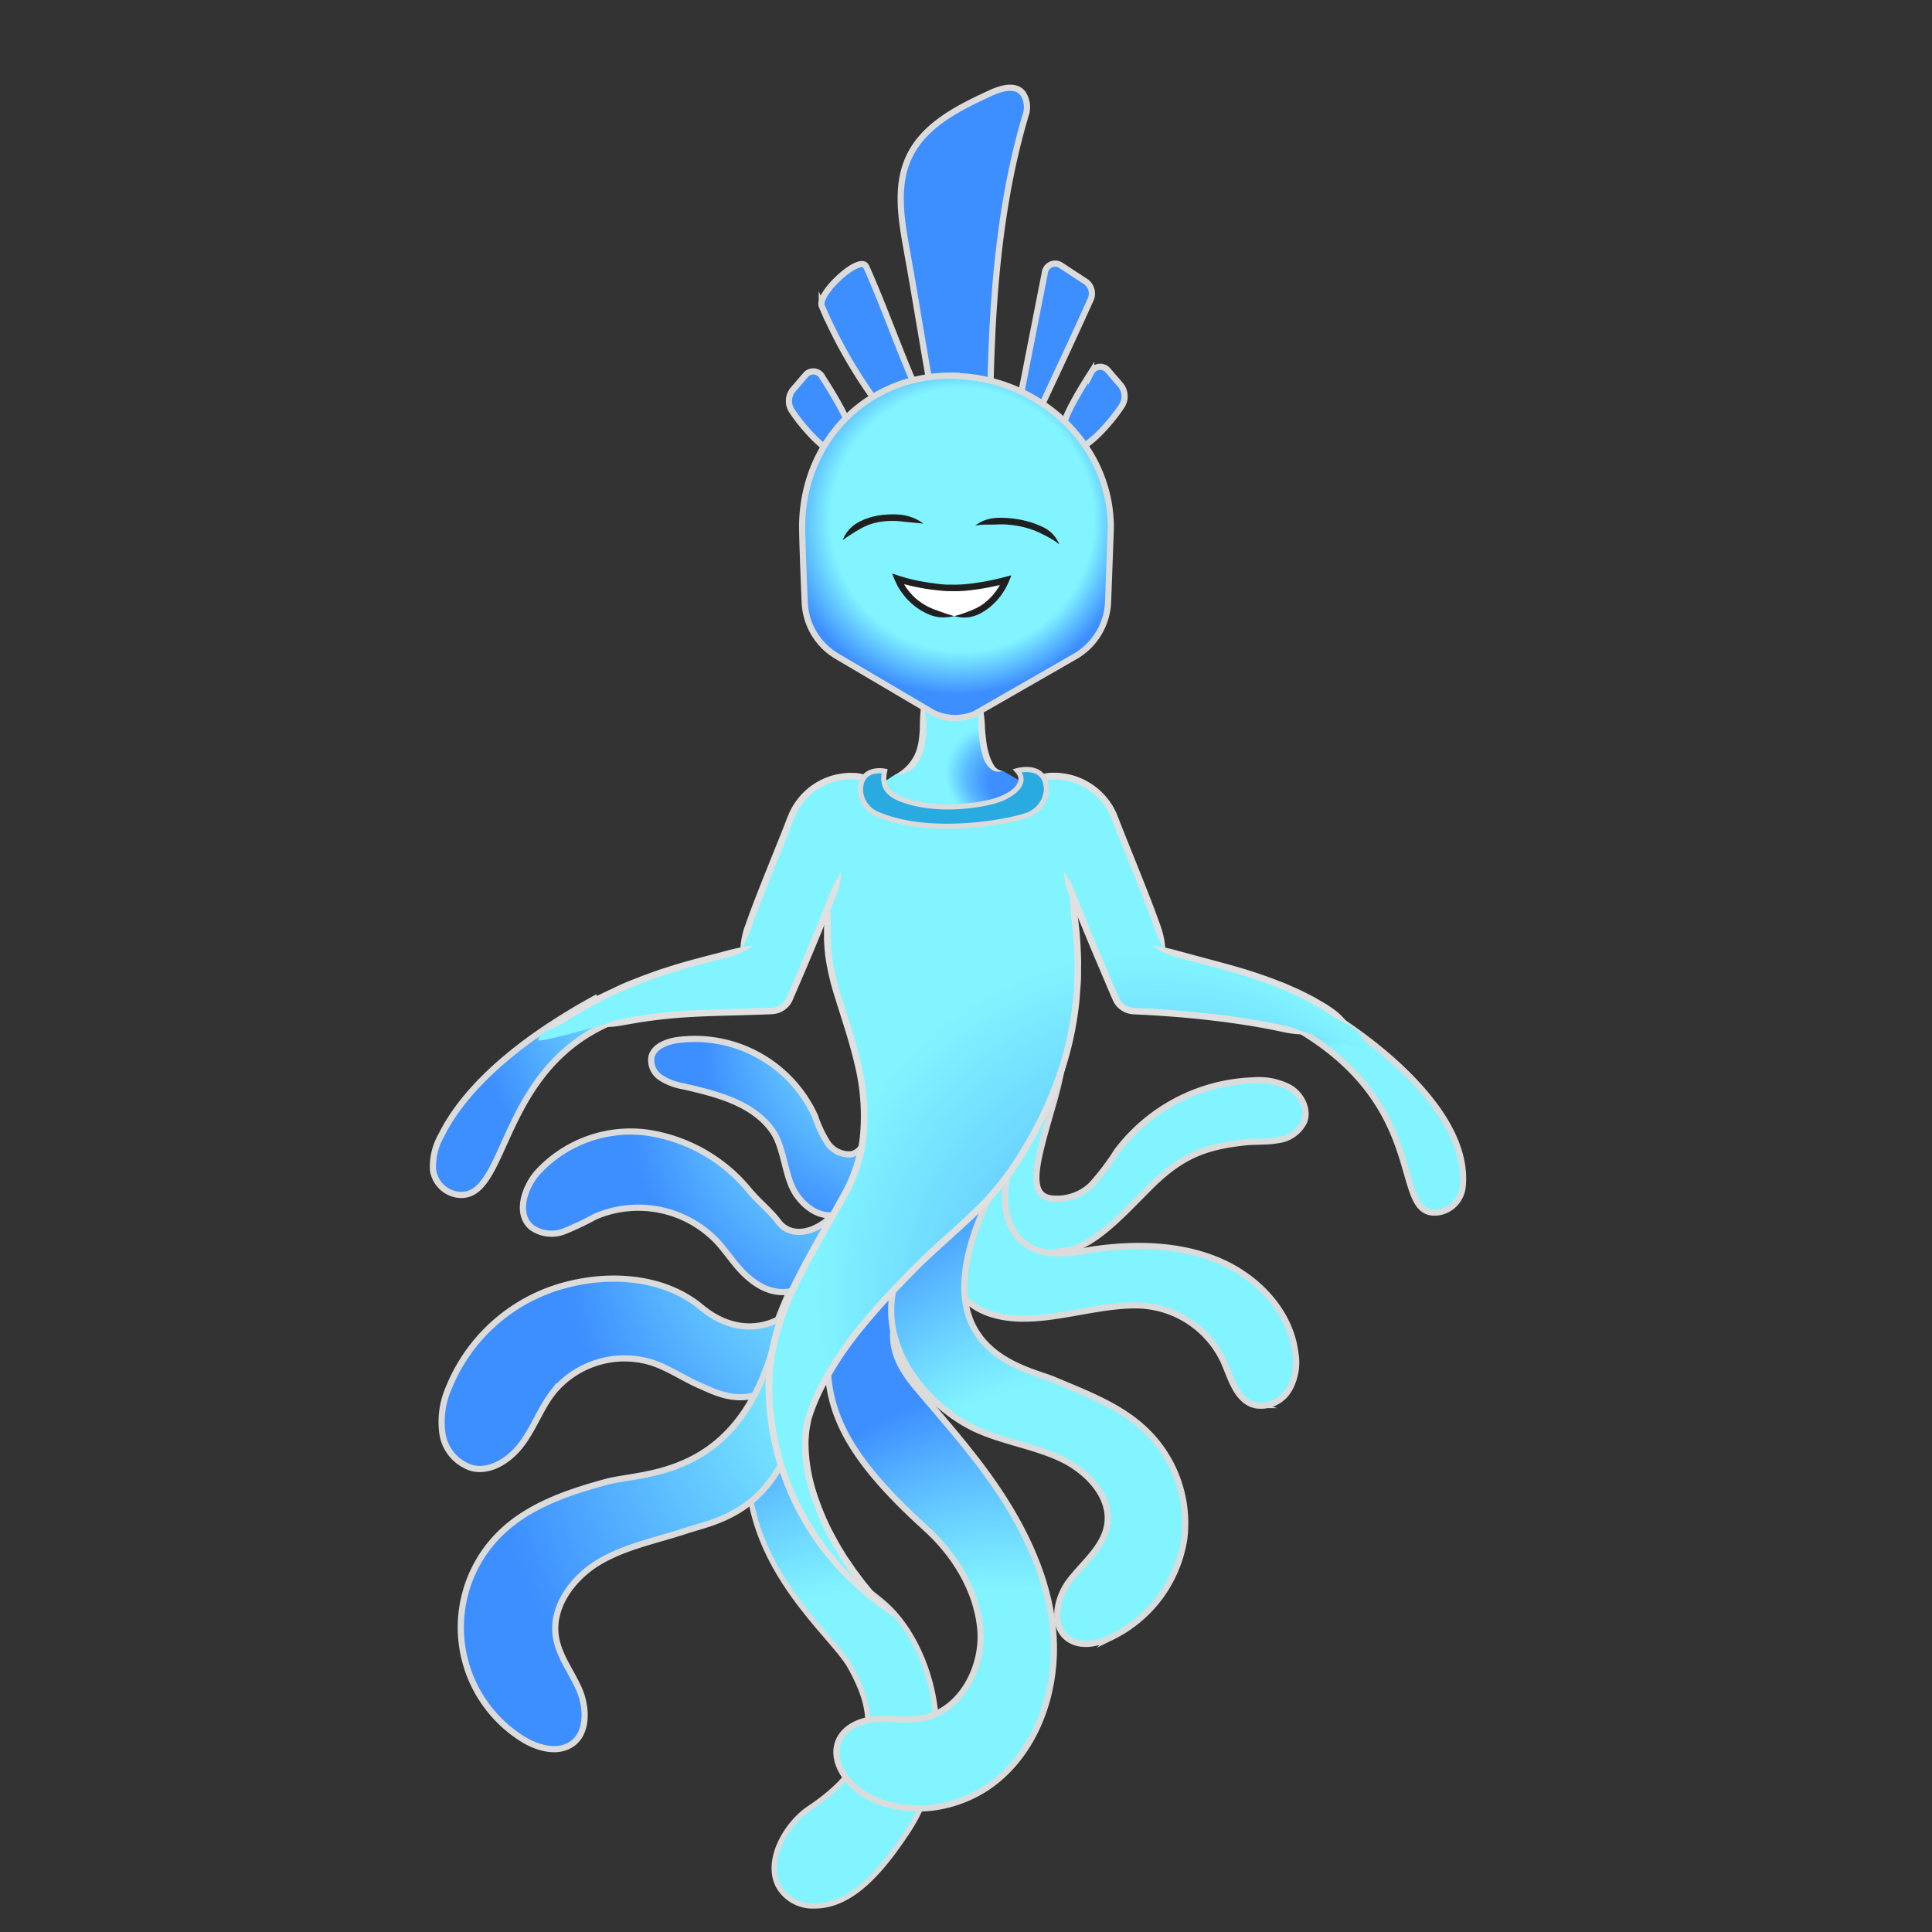 <svg xmlns="http://www.w3.org/2000/svg" xmlns:xlink="http://www.w3.org/1999/xlink" viewBox="0 0 300 300"><rect x="0" y="0" width="300" height="300" fill="#333333" stroke="none"/><defs><style>.cls-1{fill:url(#radial-gradient);}.cls-2{fill:url(#radial-gradient-2);}.cls-3{fill:#e0e0e0;}.cls-10,.cls-11,.cls-12,.cls-13,.cls-14,.cls-15,.cls-16,.cls-17,.cls-18,.cls-19,.cls-20,.cls-21,.cls-22,.cls-23,.cls-24,.cls-4,.cls-8,.cls-9{stroke:#dbdbdb;}.cls-10,.cls-11,.cls-12,.cls-13,.cls-14,.cls-15,.cls-16,.cls-17,.cls-18,.cls-19,.cls-20,.cls-21,.cls-22,.cls-23,.cls-24,.cls-4,.cls-7,.cls-8,.cls-9{stroke-miterlimit:10;}.cls-4{stroke-width:1.5px;fill:url(#radial-gradient-3);}.cls-5{fill:#202020;}.cls-6{fill:#fff;}.cls-7{fill:none;stroke:#000;stroke-width:1.2px;}.cls-8{fill:#29abe2;stroke-width:1.24px;}.cls-10,.cls-11,.cls-12,.cls-14,.cls-15,.cls-16,.cls-17,.cls-18,.cls-19,.cls-20,.cls-21,.cls-22,.cls-23,.cls-24,.cls-9{stroke-width:0.96px;}.cls-9{fill:url(#radial-gradient-4);}.cls-10{fill:url(#radial-gradient-5);}.cls-11{fill:url(#radial-gradient-6);}.cls-12{fill:url(#radial-gradient-7);}.cls-13{stroke-width:0.82px;fill:url(#radial-gradient-8);}.cls-14{fill:url(#radial-gradient-9);}.cls-15{fill:url(#radial-gradient-10);}.cls-16{fill:url(#radial-gradient-11);}.cls-17{fill:url(#radial-gradient-12);}.cls-18{fill:url(#radial-gradient-13);}.cls-19{fill:url(#radial-gradient-14);}.cls-20{fill:url(#radial-gradient-15);}.cls-21{fill:url(#radial-gradient-16);}.cls-22{fill:url(#radial-gradient-17);}.cls-23{fill:url(#radial-gradient-18);}.cls-24{fill:url(#radial-gradient-19);}</style><radialGradient id="radial-gradient" cx="99.93" cy="96.17" fx="116.635" fy="107.404" r="30.48" gradientTransform="translate(0 -6.06)" gradientUnits="userSpaceOnUse"><stop offset="0.15" stop-color="#3d8eff"/><stop offset="0.19" stop-color="#459aff"/><stop offset="0.27" stop-color="#59b9ff"/><stop offset="0.36" stop-color="#7bebff"/><stop offset="0.38" stop-color="#81f4ff"/></radialGradient><radialGradient id="radial-gradient-2" cx="104.14" cy="198.06" fx="209.562" fy="269.512" r="131.86" gradientTransform="translate(0 -6.06)" gradientUnits="userSpaceOnUse"><stop offset="0.06" stop-color="#3d8eff"/><stop offset="0.16" stop-color="#459aff"/><stop offset="0.33" stop-color="#59b9ff"/><stop offset="0.56" stop-color="#7bebff"/><stop offset="0.6" stop-color="#81f4ff"/></radialGradient><radialGradient id="radial-gradient-3" cx="101.28" cy="41.79" fx="107.818" r="42.49" gradientTransform="translate(0 -6.06)" gradientUnits="userSpaceOnUse"><stop offset="0.75" stop-color="#81f4ff"/><stop offset="1" stop-color="#3d8eff"/></radialGradient><radialGradient id="radial-gradient-4" cx="26.62" cy="31.77" fx="54.834" fy="-0.128" r="54.95" gradientTransform="translate(0 -6)" gradientUnits="userSpaceOnUse"><stop offset="0.26" stop-color="#81f4ff"/><stop offset="0.57" stop-color="#3d8eff"/></radialGradient><radialGradient id="radial-gradient-5" cx="170.48" cy="46.86" fx="132.202" fy="72.323" r="56.55" gradientTransform="translate(0 -6)" gradientUnits="userSpaceOnUse"><stop offset="0.64" stop-color="#81f4ff"/><stop offset="0.94" stop-color="#3d8eff"/></radialGradient><radialGradient id="radial-gradient-6" cx="152.92" cy="55.16" fx="89.538" fy="97.309" r="93.63" xlink:href="#radial-gradient-5"/><radialGradient id="radial-gradient-7" cx="152.14" cy="80.49" fx="83.945" fy="125.84" r="100.74" xlink:href="#radial-gradient-5"/><radialGradient id="radial-gradient-8" cx="-2796.71" cy="-388.89" fx="-2864.094" fy="-344.074" r="99.54" gradientTransform="matrix(0.79, -0.01, -0.01, 0.94, 2291.96, 483.91)" xlink:href="#radial-gradient-5"/><radialGradient id="radial-gradient-9" cx="60.3" cy="35.86" fx="86.713" fy="6.002" r="51.44" xlink:href="#radial-gradient-4"/><radialGradient id="radial-gradient-10" cx="52.87" cy="48.45" fx="84.911" fy="12.228" r="62.42" xlink:href="#radial-gradient-4"/><radialGradient id="radial-gradient-11" cx="47.76" cy="73.79" fx="87.231" fy="29.18" r="76.87" xlink:href="#radial-gradient-4"/><radialGradient id="radial-gradient-12" cx="108.43" cy="145.49" fx="54.285" fy="181.497" r="79.99" xlink:href="#radial-gradient-5"/><radialGradient id="radial-gradient-13" cx="132.17" cy="121.57" fx="65.01" fy="166.241" r="99.22" xlink:href="#radial-gradient-5"/><radialGradient id="radial-gradient-14" cx="45.86" cy="108.85" fx="98.629" fy="49.207" r="102.77" xlink:href="#radial-gradient-4"/><radialGradient id="radial-gradient-15" cx="26.85" cy="53.63" fx="90.367" fy="92.767" r="79.44" gradientTransform="translate(0 -5.96)" gradientUnits="userSpaceOnUse"><stop offset="0.23" stop-color="#81f4ff"/><stop offset="0.45" stop-color="#3d8eff"/></radialGradient><radialGradient id="radial-gradient-16" cx="12.42" cy="54.87" fx="57.991" fy="82.952" r="56.99" xlink:href="#radial-gradient-15"/><radialGradient id="radial-gradient-17" cx="4.79" cy="58.72" fx="32.763" fy="75.957" r="34.99" xlink:href="#radial-gradient-15"/><radialGradient id="radial-gradient-18" cx="47.53" cy="57.99" fx="75.506" fy="75.228" r="34.99" xlink:href="#radial-gradient-15"/><radialGradient id="radial-gradient-19" cx="41.55" cy="52.21" fx="76.152" fy="73.529" r="43.28" xlink:href="#radial-gradient-15"/><symbol id="Aquatic_hair_2" data-name="Aquatic_hair_2" viewBox="0 0 53.08 57.66"><path class="cls-20" d="M22.63,48c-1.52-8.48-2.36-14-3.89-22.49-.83-4.62-1.63-9.57.2-13.87,2.25-5.29,7.78-8,12.88-10.36,1.66-.76,3.91-1.38,5,.1a3.86,3.86,0,0,1,.4,3.38C33.06,18.7,32,33.89,31.75,48"/><path class="cls-21" d="M20.55,47.9c-2.74-6.06-5.34-13.58-8.08-19.65-.93-2-7.7,4.26-6.89,6.14A76.25,76.25,0,0,0,16.13,52"/><path class="cls-22" d="M9.86,53.27c-.41-1.8-2.73-5.59-4.2-7.88A1.57,1.57,0,0,0,3,45.15L1.07,47.4a2.77,2.77,0,0,0-.19,3.16c1.34,2.09,4.44,5.74,6.64,6.66"/><path class="cls-23" d="M43.22,52.54c.42-1.8,2.73-5.59,4.2-7.88a1.57,1.57,0,0,1,2.64-.24L52,46.67a2.77,2.77,0,0,1,.19,3.16c-1.34,2.09-4.43,5.74-6.63,6.66"/><path class="cls-24" d="M36.45,48.34C37.68,42.11,38.87,36,40.2,29.26A1.62,1.62,0,0,1,42.62,28l4,2.62a2.26,2.26,0,0,1,.69,2.77c-2.87,6.35-4.72,10.29-7.52,16.27"/></symbol><symbol id="Aquatic_body_2" data-name="Aquatic_body_2" viewBox="0 0 160.96 151.06"><path class="cls-9" d="M26.1,9.49C11.82,17.24,4.79,24.92,1.83,30.94a9.68,9.68,0,0,0-1.3,5.44,4.52,4.52,0,0,0,3.89,3.81c8.57,1,5.64-23.3,29.43-28.59"/><path class="cls-10" d="M136.24,10c9.69,5.29,25.38,17.28,24.17,28.92a4.49,4.49,0,0,1-3.74,4c-8.18,1.07.37-18.59-26.95-31.1"/><path class="cls-11" d="M96.83,26.08c-2.46,8.65-4.33,14.35-.1,14.7a7.72,7.72,0,0,0,6-2.08,37.92,37.92,0,0,0,4-5.27,27.69,27.69,0,0,1,21.18-11,10.12,10.12,0,0,1,5.79,1.22c1.69,1.08,2.8,3.27,2.11,5.15a5.21,5.21,0,0,1-4.09,2.91c-1.72.32-3.5.16-5.24.36-5.41.6-8.91,1.78-13,5.39s-10,11.31-15.42,11.47c0,0-10.13,2.28-11.94-2.85s-1.91-20.6-1.91-20.6L98.55,1.31A57.65,57.65,0,0,1,96.83,26.08Z"/><path class="cls-12" d="M81.26,42c-3.21,13.17,3.29,16.26,7.39,17.09,6.75,1.37,14.44-1.88,21.37-1.72A15.11,15.11,0,0,1,123.26,66c1.18,2.64,2,6.07,4.85,6.85a5.07,5.07,0,0,0,5.25-2.26,8.43,8.43,0,0,0,1.09-5.71c-.73-6.41-5.73-11.79-11.81-14.4s-13.07-2.76-19.72-1.78c-2.33.34-10.76,2.7-13.12-4.87S95.42,22,95.42,22L85.79,10Z"/><path class="cls-13" d="M49.4,81.52c-.43,16.77,13.22,27,15.95,32.05s6.51,13.3-6.39,21.9c-3.55,2.37-6.86,8-4.83,12a6.06,6.06,0,0,0,5.55,3.15c5.91.08,10.61-5.64,14.51-11.51,8.42-12.69,3.89-28.79-3.46-35.33-4.39-3.91-14.12-8.73-12.56-21.75,0,0-1-11.55,4.32-20.54,9.26-15.68,3.24-23.42,3.24-23.42S50,58.13,49.4,81.52Z"/><path class="cls-14" d="M67.22,30.68c.78,1.24-.36,3-1.81,3.23a4.07,4.07,0,0,1-3.7-1.9,19.45,19.45,0,0,1-1.86-4A20.51,20.51,0,0,0,38.28,16.2c-1.59.27-3.4,1-3.82,2.52A3.23,3.23,0,0,0,35.87,22a9.18,9.18,0,0,0,3.54,1.35c5.16,1.19,10.82,2.6,13.85,6.94,1.91,2.74,1.83,7.37,3.82,10.06,2.36,3.2,5.56,3.87,8.08,2"/><path class="cls-15" d="M57.25,54.86c-3.71,1.34-6.49-.64-8.2-2.22S46.12,49,44.53,47.33A16.9,16.9,0,0,0,25.68,43.6a44.12,44.12,0,0,1-4.82,2.28,5.33,5.33,0,0,1-5.07-.66c-2.37-2-1.16-6,.89-8.41a19.64,19.64,0,0,1,17-6.28,25.19,25.19,0,0,1,16,9.06c1.42,1.69,3.18,3.06,4.51,4.83,1.56,2.1,5.25,2.54,9.24-1.86Z"/><path class="cls-16" d="M60.47,50.12c-1,8.46-10.13,14.37-18.32,7.52-6-5-15.06-5.4-22.51-3A26.94,26.94,0,0,0,3,70.11a13.18,13.18,0,0,0-1,7.23,6.62,6.62,0,0,0,4.59,5.29c3,.72,6-1.38,7.83-3.89s2.88-5.52,4.8-7.94a14.32,14.32,0,0,1,15.33-4.54c2.65.88,5,2.54,7.54,3.62S51,74.61,56.22,66.45"/><path class="cls-17" d="M77.08,51.81C68.44,61,72.63,66.69,76,70.66c4.91,5.78,10,11.49,13.94,18s6.88,13.84,7,21.53-2.72,15.71-8.62,20.71-15,6.27-21.28,2.07c-2.71-1.8-4.91-5.37-3.36-8.31,1.12-2.11,3.72-3,6.07-3.08s4.74.31,7-.17c5.89-1.22,9.4-8.09,8.74-14.07s-4.08-11.43-8.5-15.4C64.45,80.55,60.3,72.58,62.29,61.28"/><path class="cls-18" d="M73.62,50.58c-5.93,11.23,2.84,22,11,25.92,4.23,2,9.06,2.65,13.31,4.62s8.11,6.1,7.25,10.54c-.65,3.39-3.74,5.74-5.85,8.53s-2.91,7.39.18,9.16c1.94,1.11,4.44.47,6.44-.5a20.45,20.45,0,0,0,11.24-15.29A20,20,0,0,0,110.33,76c-3.81-3.27-8.69-5.09-13.37-7.07s-24-4.88-7.15-33.83a124.24,124.24,0,0,0,7-18.4c2.77-8.9-15,.2-15,.2Z"/><path class="cls-19" d="M53.61,62.89C48,84.45,33.21,83.19,27.37,84.79s-11.82,3.61-16.2,7.79a20.45,20.45,0,0,0,3.08,32c2.4,1.54,5.71,2.51,8,.78s2.18-5.55,1-8.3-3.18-5.23-3.64-8.21c-.73-4.71,2.64-9.22,6.74-11.65s8.9-3.33,13.42-4.83,13.9-2.74,17.5-17.51Z"/></symbol><symbol id="Aquatic_Male_1" data-name="Aquatic_Male_1" viewBox="0 0 200.6 301.94"><path class="cls-1" d="M86.59,97.53C91,96.37,94.5,92.68,93,80l7.23-11.83L107.55,80c-.37,8.94.72,17.27,5.1,16.65l13,7.48-24.33,26.1-26.45-25Z"/><path class="cls-2" d="M83.79,299.82C69,284.31,61.37,264.22,66.16,251.69s14.28-23.23,24.12-33.25,18.63-15.58,26-27.12c12.84-20.19,17.5-40,12.91-65.37l.19.1c3.46,8.71,8.62,21,10.75,25.9a5,5,0,0,0,4.34,3c14.88.66,28.29,1.64,41.2,5,0,0,15.21,5.05,15,3.56-.52-3.09-3.91-5.13-3.91-5.13-12.87-11.38-34.42-15-44.4-18.12l-.21-.06c-3.15-10-8.1-21.43-12.31-32.26a15.65,15.65,0,0,0-18.24-9.58c-1.36.33-2.45.57-3,.66,0,0,2.1,10.59-18.32,10.59C77.47,109.58,82.52,99,82.52,99c-.58-.09-1.67-.33-3-.66a15.64,15.64,0,0,0-18.24,9.58c-4.21,10.83-9.17,22.22-12.31,32.26l-.36.1c-9.24,2.84-27.38,5.51-46.71,19.43,0,0-2.14,1.39-1.85,2.3.22.71,16.84-4.11,16.84-4.11,16.85-4,24.84-2.32,39.72-3a5,5,0,0,0,4.34-3c1.84-4.26,6.12-14.4,9.29-22.23l.35-.53c-2,14.74,2.48,21.4,6.37,36.19,3.51,13.34,2.77,24-2.34,33.45C66.23,214.27,56.18,228.36,56,245s6,33.2,17.41,46.48Z"/><path class="cls-3" d="M93,80a38.12,38.12,0,0,0-.45,5.86c0,.4,0,1.06-.15,2.4,0,.2-.06.54-.1.82a4,4,0,0,1-.07.51s-.15.77-.26,1.19a9.48,9.48,0,0,1-1.31,3.07A10.3,10.3,0,0,1,88.83,96a12.9,12.9,0,0,1-2.24,1.58,7.06,7.06,0,0,0,2.87-.6A6,6,0,0,0,92,94.74a10.92,10.92,0,0,0,1.54-3.56c.13-.47.27-1.31.27-1.31a3.6,3.6,0,0,0,.1-.56c0-.3.08-.66.1-.88a24.78,24.78,0,0,0,.15-2.55A15.1,15.1,0,0,0,93,80Z"/><path class="cls-3" d="M107.55,80a16.72,16.72,0,0,0-.8,5.92c0,.42,0,1.1.19,2.52,0,.19.07.63.07.63s0,.37.07.57a19.81,19.81,0,0,0,.82,3.68,6,6,0,0,0,1.82,2.84,2.85,2.85,0,0,0,2.93.5,2.74,2.74,0,0,1-2.1-1.32,10.34,10.34,0,0,1-1.14-2.52,19.44,19.44,0,0,1-.75-3.4c0-.2-.07-.55-.07-.55s0-.42-.06-.59c-.14-1.37-.17-2-.19-2.44A31.21,31.21,0,0,0,107.55,80Z"/><path class="cls-3" d="M52.06,139a49.33,49.33,0,0,0-5.77,1.12l-2.39.64c-2.75.71-7.43,1.89-11.35,3.11-2,.63-3.75,1.19-5,1.67l-2.09.75-1.74.68c-1.09.42-2.59,1-4.25,1.78s-3.47,1.63-5.23,2.49-3.38,1.83-4.76,2.61l-3.12,1.92a19.44,19.44,0,0,0-4.45,3.95,24.56,24.56,0,0,0,5.31-2.61l3.07-1.88c1.35-.76,3-1.67,4.69-2.56s3.49-1.76,5.14-2.46,3.11-1.34,4.18-1.75l1.72-.68,2.06-.74c1.26-.47,3-1,5-1.64,3.88-1.21,8.52-2.38,11.28-3.09l2.42-.65A14,14,0,0,0,52.06,139Z"/><path class="cls-3" d="M73.58,121.12a23.05,23.05,0,0,0-2.83,5.2l-1.94,4.84c-1.49,3.67-3.29,8-5,12.11-.88,2.06-1.73,4.07-2.53,5.93l-1.13,2.62a4.12,4.12,0,0,1-1.4,1.59,4.32,4.32,0,0,1-1.67.65c-.49.07-1.1.07-1.54.09l-1.4.06-5.18.16c-3.15.08-7.43.16-11.93.41a125.22,125.22,0,0,0-13.09,1.39c-1.6.26-2.91.5-3.57.63a18.9,18.9,0,0,0-5.59,2,24.94,24.94,0,0,0,5.89-.45l3.53-.61a124.1,124.1,0,0,1,12.92-1.37c4.45-.25,8.72-.33,11.88-.42l5.2-.16,1.41-.06a16.2,16.2,0,0,0,1.73-.11,5.72,5.72,0,0,0,4.24-3.1c.41-.91.76-1.75,1.17-2.7l2.54-5.93c1.75-4.13,3.55-8.45,5-12.13l1.94-4.87A20,20,0,0,0,73.58,121.12Z"/><g id="Aquatic_Male_Head_1-2" data-name="Aquatic_Male_Head_1"><path class="cls-4" d="M101.71.79C80.8-.1,64.52,15.67,64,36.6c-.06,2.16.31,11.83.62,19.17a15.93,15.93,0,0,0,7.83,13.07l23.3,13.74a12.31,12.31,0,0,0,10.08.31l24.39-14a16,16,0,0,0,8-13.22l.67-18c0-20.08-17.09-36-37.16-36.81Z"/></g><path class="cls-5" d="M73.79,40.7,75,39.84c.37-.26.76-.47,1.12-.72.74-.47,1.51-.94,2.52-1.48a5.58,5.58,0,0,1,.75-.35L80,37l.83-.28a7.58,7.58,0,0,1,1.06-.28l.68-.16.61-.08a10.07,10.07,0,0,1,1-.12,19.49,19.49,0,0,1,3.48,0c2.34.28,3.68.36,5.78.58a11.34,11.34,0,0,0-5.62-2.16A20,20,0,0,0,84,34.51c-.32,0-.77.08-1.14.13l-.66.1-.76.17a7.56,7.56,0,0,0-1.18.32l-.92.31-.67.29c-.38.18-.65.28-.84.4a8.63,8.63,0,0,0-2.55,2,10.12,10.12,0,0,0-.84,1.14C74.25,39.8,74,40.24,73.79,40.7Z"/><path class="cls-5" d="M106,37.13a16.41,16.41,0,0,1,2.77-.22c.88,0,1.8,0,3-.06a8.23,8.23,0,0,1,.84,0c.38,0,.89,0,1.56.09a12.7,12.7,0,0,1,1.3.15l.83.12.7.15a12,12,0,0,1,1.21.29,18.07,18.07,0,0,1,3.27,1.17c.54.23,1,.51,1.42.7s.8.45,1.2.64l1.12.68c.38.25.74.54,1.17.86a7.88,7.88,0,0,0-4.22-4.31,19.85,19.85,0,0,0-3.55-1.29c-.36-.11-.87-.22-1.29-.31l-.75-.15-.88-.13a12.12,12.12,0,0,0-1.39-.16c-.72-.08-1.25-.09-1.66-.1a9,9,0,0,0-.91,0,10.57,10.57,0,0,0-3.16.5A8.28,8.28,0,0,0,106,37.13Z"/><path class="cls-6" d="M100.86,59.12c9.21.16,12.56-8.69,12.56-8.69S105.66,52.55,100,52.3a48.64,48.64,0,0,1-12.82-2.23A14.85,14.85,0,0,0,100.86,59.12Z"/><path class="cls-5" d="M100.86,59.12c.51.1,1,.2,1.47.27a8.31,8.31,0,0,0,4.57-.78,7.23,7.23,0,0,0,.82-.44,10.88,10.88,0,0,0,1.43-.94A15.71,15.71,0,0,0,112.3,54c.24-.31.45-.65.66-1a4.71,4.71,0,0,0,.29-.48l.2-.34.23-.46.42-.87c.11-.27.22-.53.32-.79l.3-.74,0-.09-.09,0-.21.06-.41.1-1.43.38-1.21.29-1.33.3c-.88.18-1.72.34-2.53.48-1.61.27-3.05.45-4.26.54s-2.18.11-2.84.09-1,0-1,0-1.47,0-3.88-.38c-1.21-.16-2.64-.4-4.23-.74l-1.21-.29-.63-.16-.36-.1-.65-.19c-.45-.13-.89-.26-1.37-.43l-.71-.25L86,48.81s-.15-.06-.16,0l.06.14a25.05,25.05,0,0,0,1,2.33,12.92,12.92,0,0,0,1.19,2,16.9,16.9,0,0,0,1.16,1.46c.39.46.83.84,1.2,1.22l1.07.89,1.11.76c.35.21.66.37.94.52a11.26,11.26,0,0,0,1.28.6,7.75,7.75,0,0,0,1.68.51A6.46,6.46,0,0,0,98,59.4a11.54,11.54,0,0,0,2.87-.28c-1-.34-1.83-.54-2.66-.87a12.56,12.56,0,0,1-1.29-.46c-.45-.17-1-.31-1.47-.56a11.19,11.19,0,0,1-1.14-.54c-.25-.14-.53-.28-.84-.47l-1-.68-1-.8c-.33-.34-.73-.67-1.08-1.1a15.43,15.43,0,0,1-1.05-1.31c-.15-.24-.31-.47-.46-.7l-.11-.18,0-.09h0l.29.08.65.16,1.26.3c1.63.36,3.11.6,4.35.76,2.49.33,4,.39,4,.39s.38,0,1.09,0a27.94,27.94,0,0,0,3-.08c1.26-.11,2.76-.29,4.41-.57.82-.14,1.69-.3,2.59-.49l1.36-.3.18,0h0s0,0,0,0h0l-.07.12c-.09.14-.17.3-.27.44s-.38.59-.6.88a14.43,14.43,0,0,1-2.81,2.9,9.3,9.3,0,0,1-1.27.84c-.32.17-.53.32-.71.39-1,.48-1.87.82-2.69,1.11-.42.12-.82.31-1.25.43Z"/><path class="cls-3" d="M82.52,99c-1-.47-1.75-.84-2.59-1.16a10.83,10.83,0,0,0-3.13-.7c-.22,0-.51,0-.92,0a11.16,11.16,0,0,0-1.7.08,16.39,16.39,0,0,0-11.82,7c-.17.25-.35.5-.51.75l-.44.78a16.13,16.13,0,0,0-.73,1.52c-.42,1-.72,1.82-1,2.55l-.93,2.34s-1.21,3-2.76,6.86-3.42,8.54-4.67,11.93c-.66,1.76-1,2.86-1.24,3.43A19.08,19.08,0,0,0,49,140.17a24.7,24.7,0,0,0,2.62-5.3c.2-.57.6-1.65,1.24-3.4,1.25-3.36,3.11-8,4.66-11.89l2.75-6.87.93-2.35c.29-.71.62-1.61,1-2.51a10.82,10.82,0,0,1,.66-1.38l.39-.7.46-.68a14.8,14.8,0,0,1,10.68-6.31,9.88,9.88,0,0,1,1.52-.07c.38,0,.64,0,.83,0l3,.24A26.77,26.77,0,0,0,82.52,99Z"/><path class="cls-3" d="M149,139a14.21,14.21,0,0,0,5.33,2.67c.4.13,1,.29,2.41.67,2.56.69,6.86,1.79,10.49,2.82s6.57,2,6.57,2l1.62.56c1,.34,2.4.87,3.94,1.48.78.28,1.58.63,2.39,1s1.65.71,2.44,1.1c1.59.8,3.15,1.54,4.37,2.3.79.46,1.45.82,1.95,1.14l1.09.73a37.32,37.32,0,0,0,5.12,2.88,15.14,15.14,0,0,0-4.24-4.2l-1.12-.77c-.52-.32-1.19-.69-2-1.17-1.26-.78-2.85-1.54-4.48-2.36-.81-.4-1.67-.74-2.49-1.11s-1.65-.73-2.44-1c-1.57-.62-3-1.15-4-1.49l-1.64-.57s-3-1-6.64-2-8-2.16-10.52-2.84l-2.39-.65A43.92,43.92,0,0,0,149,139Z"/><path class="cls-3" d="M127.44,121.12a20,20,0,0,0,1.36,5.78c.35.9,1.07,2.7,1.94,4.88,1.51,3.72,3.32,8.07,5.09,12.23.88,2.08,1.75,4.11,2.55,6l.59,1.38c.21.45.36.85.62,1.36a5.67,5.67,0,0,0,2.06,2.14,5.87,5.87,0,0,0,2.35.8c.74.06,1.22.07,1.69.1l1.42.06s2,.11,5.21.33,7.44.59,11.9,1.13,9.15,1.26,13,2c1.58.31,2.87.58,3.51.72a25.33,25.33,0,0,0,5.88.58,18.82,18.82,0,0,0-5.54-2.14c-.65-.14-2-.42-3.55-.73-3.86-.76-8.61-1.49-13.08-2s-8.81-.91-12-1.14-5.23-.32-5.23-.32l-1.43-.08c-.43,0-1.07,0-1.59-.08a4.32,4.32,0,0,1-1.71-.59A4,4,0,0,1,141,152c-.16-.3-.36-.79-.55-1.23l-.59-1.37c-.8-1.87-1.66-3.9-2.55-6-1.76-4.16-3.57-8.51-5.07-12.21-.88-2.18-1.59-4-1.95-4.86A23.07,23.07,0,0,0,127.44,121.12Z"/><path class="cls-3" d="M118.5,99a27,27,0,0,0,2.86,0l3-.24c.2,0,.46,0,.83,0a10,10,0,0,1,1.53.07,14.75,14.75,0,0,1,10.67,6.31c.16.23.31.46.47.68l.39.7a14.42,14.42,0,0,1,.66,1.38c.39.9.71,1.8,1,2.51l.94,2.35,2.75,6.87c1.55,3.84,3.41,8.53,4.65,11.89l1.25,3.4a24.25,24.25,0,0,0,2.62,5.3,19.39,19.39,0,0,0-1.12-5.83c-.21-.58-.59-1.67-1.25-3.43-1.25-3.39-3.12-8.08-4.67-11.93l-2.75-6.86-.93-2.34c-.3-.73-.6-1.57-1-2.55a12.35,12.35,0,0,0-.73-1.52l-.43-.78-.51-.75A16.45,16.45,0,0,0,133,99.11a16.25,16.25,0,0,0-6.19-1.92,11,11,0,0,0-1.69-.08c-.42,0-.71,0-.92,0a10.9,10.9,0,0,0-3.14.7C120.25,98.15,119.46,98.52,118.5,99Z"/><path class="cls-7" d="M73.35,120.89"/><path class="cls-7" d="M153.41,71.84"/><path class="cls-3" d="M70.57,129.19a26.14,26.14,0,0,0-.9,2.72A16.48,16.48,0,0,0,69.3,135c0,.32,0,.81,0,1.41,0,.3,0,.62,0,1,0,.61.06,1.24.09,1.87s.12,1.3.18,1.95.19,1.31.29,2a62.43,62.43,0,0,0,1.94,7.94c1.62,5.31,3.51,10.73,4.86,16.46A52.24,52.24,0,0,1,78,185.41a36.4,36.4,0,0,1-2.19,8.85,38.65,38.65,0,0,1-1.93,4.19l-2.28,4.11c-3.08,5.49-6.32,10.93-9.14,16.56a70.25,70.25,0,0,0-6.4,17.53,47.28,47.28,0,0,0-.93,9,66.21,66.21,0,0,0,11.77,37.72,70.15,70.15,0,0,0,15.4,15.78c2.91,1.87,2.54,1,2.54,1-.41-.45-3.31-4-3.8-4.66l-1.8-2.19c-1.07-1.43-1.89-2.5-2.48-3.33l-1.22-1.81L75,287.4a4.31,4.31,0,0,1-.29-.45c-.19-.3-.46-.76-.82-1.35-.75-1.18-1.74-3-2.93-5.28a62.32,62.32,0,0,1-3.52-8.74,39.83,39.83,0,0,1-1.9-12.07c0-.56.07-1.12.11-1.69a12.27,12.27,0,0,1,.2-1.71c.11-.57.21-1.15.32-1.73s.34-1.13.52-1.71a48.51,48.51,0,0,1,3.08-7,83.86,83.86,0,0,1,9.39-13.86c3.7-4.55,7.92-9,12.34-13.49s9.35-8.61,14.12-13.15a82.29,82.29,0,0,0,6.81-7.26,64,64,0,0,0,5.72-8.2,97.65,97.65,0,0,0,8.7-17.83,81.93,81.93,0,0,0,4.36-18.8c.17-1.56.24-3.12.37-4.67s.07-3.08.1-4.6-.06-3-.13-4.53-.19-2.71-.29-4c-.19-1.62-.35-3-.42-3.61a19,19,0,0,0-1.68-5.71,25.1,25.1,0,0,0,.1,5.91c.07.66.22,2,.4,3.56.1,1.31.2,2.64.29,4s.09,2.95.13,4.44-.07,3-.1,4.52-.2,3-.37,4.58a80,80,0,0,1-4.27,18.43,95.62,95.62,0,0,1-8.55,17.53A68,68,0,0,1,104.51,204c-4.7,4.48-9.68,8.66-14.14,13.18s-8.69,9-12.45,13.61A85.07,85.07,0,0,0,68.36,245a51.11,51.11,0,0,0-3.18,7.21c-.19.62-.39,1.23-.56,1.84s-.23,1.25-.34,1.86a11.44,11.44,0,0,0-.22,1.82l-.12,1.8a42.17,42.17,0,0,0,2,12.57,62.51,62.51,0,0,0,3.63,9c1.21,2.38,2.23,4.2,3,5.4l.83,1.39c.19.31.3.46.3.46l.57.84L75.48,291c.6.84,1.44,1.94,2.53,3.4l1.84,2.23c.49.63,1.14,1.33,1.88,2.14.37.4,4.65,3.22,4.65,3.22.47,0-3-3.47-3.24-3.68a71,71,0,0,1-14.91-15.75,65.14,65.14,0,0,1-10.92-28.25A52.27,52.27,0,0,1,57.65,237a68.51,68.51,0,0,1,6.27-17.12c2.77-5.56,6-11,9.09-16.49l2.3-4.14a39.19,39.19,0,0,0,2-4.37,37.76,37.76,0,0,0,2.3-9.25,54,54,0,0,0-1.4-18.36c-1.38-5.83-3.29-11.3-4.89-16.55a62.2,62.2,0,0,1-1.89-7.74c-.09-.64-.19-1.27-.28-1.9L71,139.16c0-.61,0-1.21-.08-1.79,0-.34,0-.66,0-1,0-.57,0-1,0-1.35,0-1.2,0-2.15,0-3.06S70.71,130.24,70.57,129.19Z"/><path class="cls-8" d="M82.08,107.09a6.55,6.55,0,0,1-3.92-5.77c0-5.81,5.85-4.6,5.85-4.6-.81,3.75.76,5.77,5,7.17,8.72,2.88,19,.9,21.91,0,4.27-1.32,7.94-4.33,5.28-7.29,0,0,7.06-2,7.06,4.72a7,7,0,0,1-3.92,5.77C116.87,108.45,95.76,113.1,82.08,107.09Z"/></symbol></defs><g id="SEA_1"><use width="53.08" height="57.66" transform="translate(122.03 13.15)" xlink:href="#Aquatic_hair_2"/><use width="160.96" height="151.06" transform="translate(66.71 145.33)" xlink:href="#Aquatic_body_2"/><use width="200.6" height="301.95" transform="translate(83.6 57.84) scale(0.64)" xlink:href="#Aquatic_Male_1"/></g></svg>
